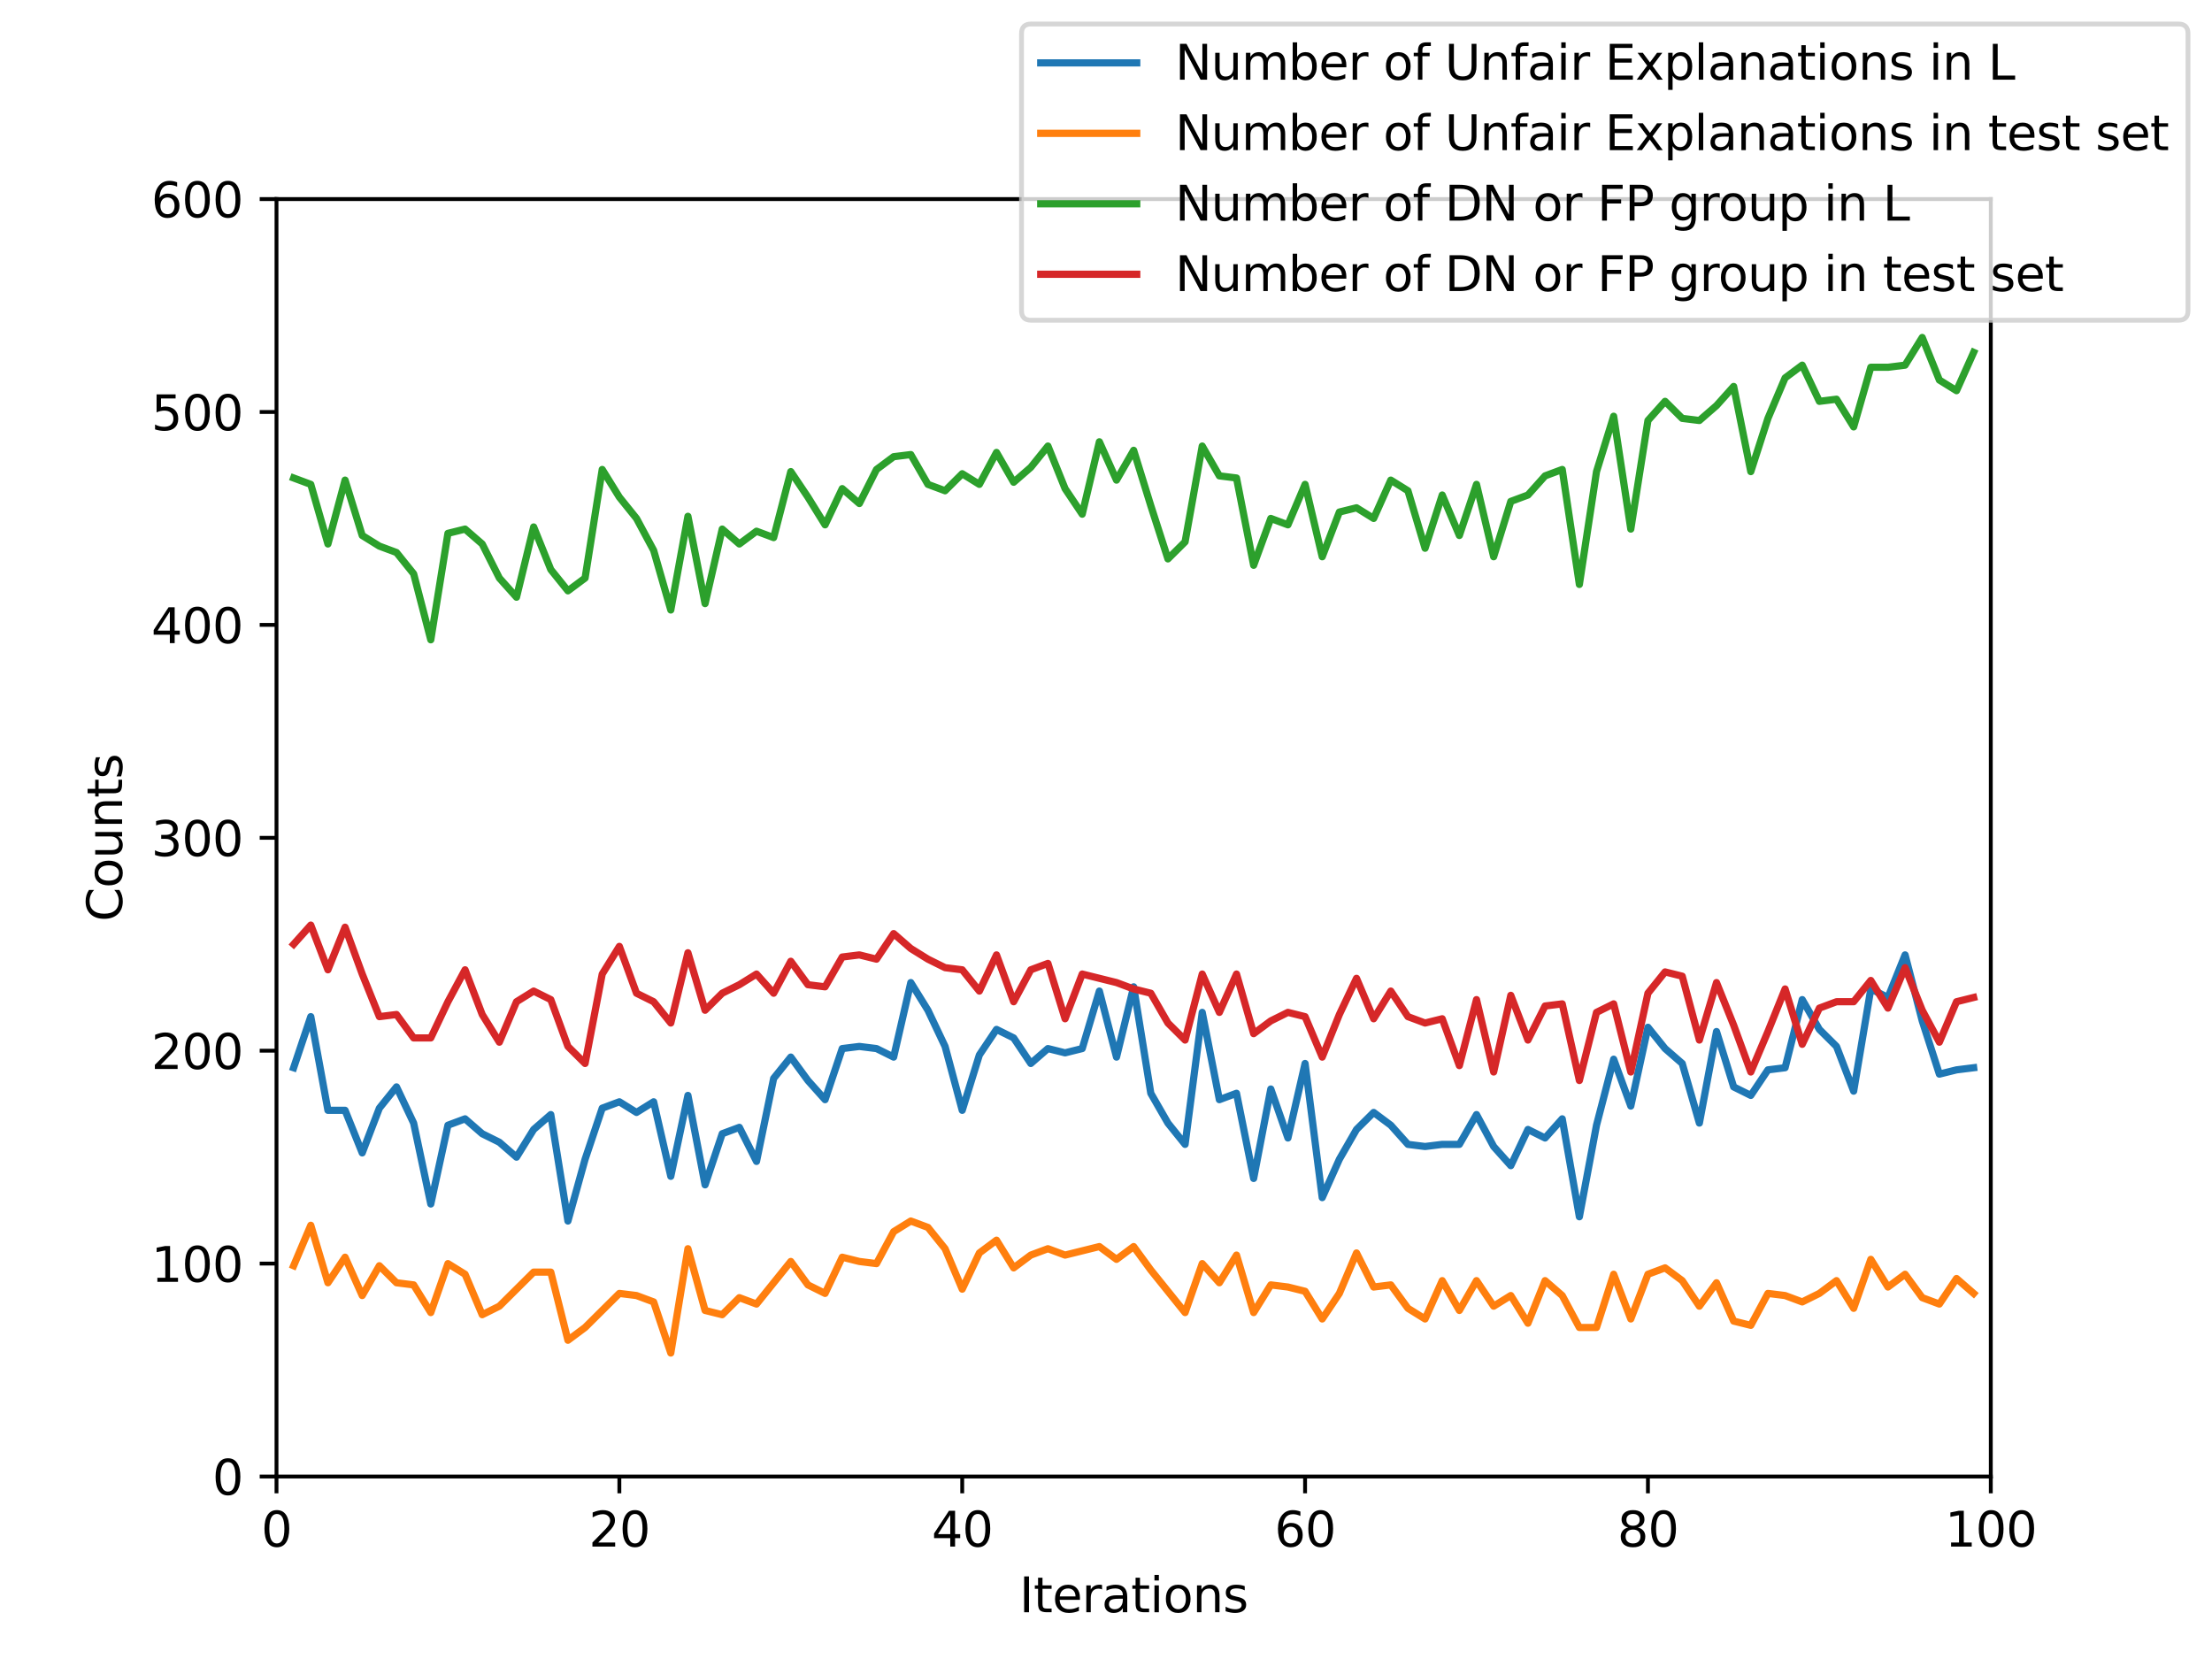 <?xml version="1.0" encoding="utf-8" standalone="no"?>
<!DOCTYPE svg PUBLIC "-//W3C//DTD SVG 1.1//EN"
  "http://www.w3.org/Graphics/SVG/1.1/DTD/svg11.dtd">
<svg xmlns:xlink="http://www.w3.org/1999/xlink" width="460.8pt" height="345.6pt" viewBox="0 0 460.8 345.6" xmlns="http://www.w3.org/2000/svg" version="1.1">
 <defs>
  <style type="text/css">*{stroke-linejoin: round; stroke-linecap: butt}</style>
 </defs>
 <g id="figure_1">
  <g id="patch_1">
   <path d="M 0 345.6 
L 460.8 345.6 
L 460.8 0 
L 0 0 
z
" style="fill: #ffffff"/>
  </g>
  <g id="axes_1">
   <g id="patch_2">
    <path d="M 57.6 307.584 
L 414.72 307.584 
L 414.72 41.472 
L 57.6 41.472 
z
" style="fill: #ffffff"/>
   </g>
   <g id="matplotlib.axis_1">
    <g id="xtick_1">
     <g id="line2d_1">
      <defs>
       <path id="m9f7f4ec073" d="M 0 0 
L 0 3.5 
" style="stroke: #000000; stroke-width: 0.8"/>
      </defs>
      <g>
       <use xlink:href="#m9f7f4ec073" x="57.6" y="307.584" style="stroke: #000000; stroke-width: 0.8"/>
      </g>
     </g>
     <g id="text_1">
      <!-- 0 -->
      <g transform="translate(54.419 322.182) scale(0.1 -0.1)">
       <defs>
        <path id="DejaVuSans-30" d="M 2034 4250 
Q 1547 4250 1301 3770 
Q 1056 3291 1056 2328 
Q 1056 1369 1301 889 
Q 1547 409 2034 409 
Q 2525 409 2770 889 
Q 3016 1369 3016 2328 
Q 3016 3291 2770 3770 
Q 2525 4250 2034 4250 
z
M 2034 4750 
Q 2819 4750 3233 4129 
Q 3647 3509 3647 2328 
Q 3647 1150 3233 529 
Q 2819 -91 2034 -91 
Q 1250 -91 836 529 
Q 422 1150 422 2328 
Q 422 3509 836 4129 
Q 1250 4750 2034 4750 
z
" transform="scale(0.016)"/>
       </defs>
       <use xlink:href="#DejaVuSans-30"/>
      </g>
     </g>
    </g>
    <g id="xtick_2">
     <g id="line2d_2">
      <g>
       <use xlink:href="#m9f7f4ec073" x="129.024" y="307.584" style="stroke: #000000; stroke-width: 0.8"/>
      </g>
     </g>
     <g id="text_2">
      <!-- 20 -->
      <g transform="translate(122.662 322.182) scale(0.1 -0.1)">
       <defs>
        <path id="DejaVuSans-32" d="M 1228 531 
L 3431 531 
L 3431 0 
L 469 0 
L 469 531 
Q 828 903 1448 1529 
Q 2069 2156 2228 2338 
Q 2531 2678 2651 2914 
Q 2772 3150 2772 3378 
Q 2772 3750 2511 3984 
Q 2250 4219 1831 4219 
Q 1534 4219 1204 4116 
Q 875 4013 500 3803 
L 500 4441 
Q 881 4594 1212 4672 
Q 1544 4750 1819 4750 
Q 2544 4750 2975 4387 
Q 3406 4025 3406 3419 
Q 3406 3131 3298 2873 
Q 3191 2616 2906 2266 
Q 2828 2175 2409 1742 
Q 1991 1309 1228 531 
z
" transform="scale(0.016)"/>
       </defs>
       <use xlink:href="#DejaVuSans-32"/>
       <use xlink:href="#DejaVuSans-30" x="63.623"/>
      </g>
     </g>
    </g>
    <g id="xtick_3">
     <g id="line2d_3">
      <g>
       <use xlink:href="#m9f7f4ec073" x="200.448" y="307.584" style="stroke: #000000; stroke-width: 0.8"/>
      </g>
     </g>
     <g id="text_3">
      <!-- 40 -->
      <g transform="translate(194.085 322.182) scale(0.1 -0.1)">
       <defs>
        <path id="DejaVuSans-34" d="M 2419 4116 
L 825 1625 
L 2419 1625 
L 2419 4116 
z
M 2253 4666 
L 3047 4666 
L 3047 1625 
L 3713 1625 
L 3713 1100 
L 3047 1100 
L 3047 0 
L 2419 0 
L 2419 1100 
L 313 1100 
L 313 1709 
L 2253 4666 
z
" transform="scale(0.016)"/>
       </defs>
       <use xlink:href="#DejaVuSans-34"/>
       <use xlink:href="#DejaVuSans-30" x="63.623"/>
      </g>
     </g>
    </g>
    <g id="xtick_4">
     <g id="line2d_4">
      <g>
       <use xlink:href="#m9f7f4ec073" x="271.872" y="307.584" style="stroke: #000000; stroke-width: 0.8"/>
      </g>
     </g>
     <g id="text_4">
      <!-- 60 -->
      <g transform="translate(265.51 322.182) scale(0.1 -0.1)">
       <defs>
        <path id="DejaVuSans-36" d="M 2113 2584 
Q 1688 2584 1439 2293 
Q 1191 2003 1191 1497 
Q 1191 994 1439 701 
Q 1688 409 2113 409 
Q 2538 409 2786 701 
Q 3034 994 3034 1497 
Q 3034 2003 2786 2293 
Q 2538 2584 2113 2584 
z
M 3366 4563 
L 3366 3988 
Q 3128 4100 2886 4159 
Q 2644 4219 2406 4219 
Q 1781 4219 1451 3797 
Q 1122 3375 1075 2522 
Q 1259 2794 1537 2939 
Q 1816 3084 2150 3084 
Q 2853 3084 3261 2657 
Q 3669 2231 3669 1497 
Q 3669 778 3244 343 
Q 2819 -91 2113 -91 
Q 1303 -91 875 529 
Q 447 1150 447 2328 
Q 447 3434 972 4092 
Q 1497 4750 2381 4750 
Q 2619 4750 2861 4703 
Q 3103 4656 3366 4563 
z
" transform="scale(0.016)"/>
       </defs>
       <use xlink:href="#DejaVuSans-36"/>
       <use xlink:href="#DejaVuSans-30" x="63.623"/>
      </g>
     </g>
    </g>
    <g id="xtick_5">
     <g id="line2d_5">
      <g>
       <use xlink:href="#m9f7f4ec073" x="343.296" y="307.584" style="stroke: #000000; stroke-width: 0.8"/>
      </g>
     </g>
     <g id="text_5">
      <!-- 80 -->
      <g transform="translate(336.933 322.182) scale(0.1 -0.1)">
       <defs>
        <path id="DejaVuSans-38" d="M 2034 2216 
Q 1584 2216 1326 1975 
Q 1069 1734 1069 1313 
Q 1069 891 1326 650 
Q 1584 409 2034 409 
Q 2484 409 2743 651 
Q 3003 894 3003 1313 
Q 3003 1734 2745 1975 
Q 2488 2216 2034 2216 
z
M 1403 2484 
Q 997 2584 770 2862 
Q 544 3141 544 3541 
Q 544 4100 942 4425 
Q 1341 4750 2034 4750 
Q 2731 4750 3128 4425 
Q 3525 4100 3525 3541 
Q 3525 3141 3298 2862 
Q 3072 2584 2669 2484 
Q 3125 2378 3379 2068 
Q 3634 1759 3634 1313 
Q 3634 634 3220 271 
Q 2806 -91 2034 -91 
Q 1263 -91 848 271 
Q 434 634 434 1313 
Q 434 1759 690 2068 
Q 947 2378 1403 2484 
z
M 1172 3481 
Q 1172 3119 1398 2916 
Q 1625 2713 2034 2713 
Q 2441 2713 2670 2916 
Q 2900 3119 2900 3481 
Q 2900 3844 2670 4047 
Q 2441 4250 2034 4250 
Q 1625 4250 1398 4047 
Q 1172 3844 1172 3481 
z
" transform="scale(0.016)"/>
       </defs>
       <use xlink:href="#DejaVuSans-38"/>
       <use xlink:href="#DejaVuSans-30" x="63.623"/>
      </g>
     </g>
    </g>
    <g id="xtick_6">
     <g id="line2d_6">
      <g>
       <use xlink:href="#m9f7f4ec073" x="414.72" y="307.584" style="stroke: #000000; stroke-width: 0.8"/>
      </g>
     </g>
     <g id="text_6">
      <!-- 100 -->
      <g transform="translate(405.176 322.182) scale(0.1 -0.1)">
       <defs>
        <path id="DejaVuSans-31" d="M 794 531 
L 1825 531 
L 1825 4091 
L 703 3866 
L 703 4441 
L 1819 4666 
L 2450 4666 
L 2450 531 
L 3481 531 
L 3481 0 
L 794 0 
L 794 531 
z
" transform="scale(0.016)"/>
       </defs>
       <use xlink:href="#DejaVuSans-31"/>
       <use xlink:href="#DejaVuSans-30" x="63.623"/>
       <use xlink:href="#DejaVuSans-30" x="127.246"/>
      </g>
     </g>
    </g>
    <g id="text_7">
     <!-- Iterations -->
     <g transform="translate(212.347 335.861) scale(0.1 -0.1)">
      <defs>
       <path id="DejaVuSans-49" d="M 628 4666 
L 1259 4666 
L 1259 0 
L 628 0 
L 628 4666 
z
" transform="scale(0.016)"/>
       <path id="DejaVuSans-74" d="M 1172 4494 
L 1172 3500 
L 2356 3500 
L 2356 3053 
L 1172 3053 
L 1172 1153 
Q 1172 725 1289 603 
Q 1406 481 1766 481 
L 2356 481 
L 2356 0 
L 1766 0 
Q 1100 0 847 248 
Q 594 497 594 1153 
L 594 3053 
L 172 3053 
L 172 3500 
L 594 3500 
L 594 4494 
L 1172 4494 
z
" transform="scale(0.016)"/>
       <path id="DejaVuSans-65" d="M 3597 1894 
L 3597 1613 
L 953 1613 
Q 991 1019 1311 708 
Q 1631 397 2203 397 
Q 2534 397 2845 478 
Q 3156 559 3463 722 
L 3463 178 
Q 3153 47 2828 -22 
Q 2503 -91 2169 -91 
Q 1331 -91 842 396 
Q 353 884 353 1716 
Q 353 2575 817 3079 
Q 1281 3584 2069 3584 
Q 2775 3584 3186 3129 
Q 3597 2675 3597 1894 
z
M 3022 2063 
Q 3016 2534 2758 2815 
Q 2500 3097 2075 3097 
Q 1594 3097 1305 2825 
Q 1016 2553 972 2059 
L 3022 2063 
z
" transform="scale(0.016)"/>
       <path id="DejaVuSans-72" d="M 2631 2963 
Q 2534 3019 2420 3045 
Q 2306 3072 2169 3072 
Q 1681 3072 1420 2755 
Q 1159 2438 1159 1844 
L 1159 0 
L 581 0 
L 581 3500 
L 1159 3500 
L 1159 2956 
Q 1341 3275 1631 3429 
Q 1922 3584 2338 3584 
Q 2397 3584 2469 3576 
Q 2541 3569 2628 3553 
L 2631 2963 
z
" transform="scale(0.016)"/>
       <path id="DejaVuSans-61" d="M 2194 1759 
Q 1497 1759 1228 1600 
Q 959 1441 959 1056 
Q 959 750 1161 570 
Q 1363 391 1709 391 
Q 2188 391 2477 730 
Q 2766 1069 2766 1631 
L 2766 1759 
L 2194 1759 
z
M 3341 1997 
L 3341 0 
L 2766 0 
L 2766 531 
Q 2569 213 2275 61 
Q 1981 -91 1556 -91 
Q 1019 -91 701 211 
Q 384 513 384 1019 
Q 384 1609 779 1909 
Q 1175 2209 1959 2209 
L 2766 2209 
L 2766 2266 
Q 2766 2663 2505 2880 
Q 2244 3097 1772 3097 
Q 1472 3097 1187 3025 
Q 903 2953 641 2809 
L 641 3341 
Q 956 3463 1253 3523 
Q 1550 3584 1831 3584 
Q 2591 3584 2966 3190 
Q 3341 2797 3341 1997 
z
" transform="scale(0.016)"/>
       <path id="DejaVuSans-69" d="M 603 3500 
L 1178 3500 
L 1178 0 
L 603 0 
L 603 3500 
z
M 603 4863 
L 1178 4863 
L 1178 4134 
L 603 4134 
L 603 4863 
z
" transform="scale(0.016)"/>
       <path id="DejaVuSans-6f" d="M 1959 3097 
Q 1497 3097 1228 2736 
Q 959 2375 959 1747 
Q 959 1119 1226 758 
Q 1494 397 1959 397 
Q 2419 397 2687 759 
Q 2956 1122 2956 1747 
Q 2956 2369 2687 2733 
Q 2419 3097 1959 3097 
z
M 1959 3584 
Q 2709 3584 3137 3096 
Q 3566 2609 3566 1747 
Q 3566 888 3137 398 
Q 2709 -91 1959 -91 
Q 1206 -91 779 398 
Q 353 888 353 1747 
Q 353 2609 779 3096 
Q 1206 3584 1959 3584 
z
" transform="scale(0.016)"/>
       <path id="DejaVuSans-6e" d="M 3513 2113 
L 3513 0 
L 2938 0 
L 2938 2094 
Q 2938 2591 2744 2837 
Q 2550 3084 2163 3084 
Q 1697 3084 1428 2787 
Q 1159 2491 1159 1978 
L 1159 0 
L 581 0 
L 581 3500 
L 1159 3500 
L 1159 2956 
Q 1366 3272 1645 3428 
Q 1925 3584 2291 3584 
Q 2894 3584 3203 3211 
Q 3513 2838 3513 2113 
z
" transform="scale(0.016)"/>
       <path id="DejaVuSans-73" d="M 2834 3397 
L 2834 2853 
Q 2591 2978 2328 3040 
Q 2066 3103 1784 3103 
Q 1356 3103 1142 2972 
Q 928 2841 928 2578 
Q 928 2378 1081 2264 
Q 1234 2150 1697 2047 
L 1894 2003 
Q 2506 1872 2764 1633 
Q 3022 1394 3022 966 
Q 3022 478 2636 193 
Q 2250 -91 1575 -91 
Q 1294 -91 989 -36 
Q 684 19 347 128 
L 347 722 
Q 666 556 975 473 
Q 1284 391 1588 391 
Q 1994 391 2212 530 
Q 2431 669 2431 922 
Q 2431 1156 2273 1281 
Q 2116 1406 1581 1522 
L 1381 1569 
Q 847 1681 609 1914 
Q 372 2147 372 2553 
Q 372 3047 722 3315 
Q 1072 3584 1716 3584 
Q 2034 3584 2315 3537 
Q 2597 3491 2834 3397 
z
" transform="scale(0.016)"/>
      </defs>
      <use xlink:href="#DejaVuSans-49"/>
      <use xlink:href="#DejaVuSans-74" x="29.492"/>
      <use xlink:href="#DejaVuSans-65" x="68.701"/>
      <use xlink:href="#DejaVuSans-72" x="130.225"/>
      <use xlink:href="#DejaVuSans-61" x="171.338"/>
      <use xlink:href="#DejaVuSans-74" x="232.617"/>
      <use xlink:href="#DejaVuSans-69" x="271.826"/>
      <use xlink:href="#DejaVuSans-6f" x="299.609"/>
      <use xlink:href="#DejaVuSans-6e" x="360.791"/>
      <use xlink:href="#DejaVuSans-73" x="424.17"/>
     </g>
    </g>
   </g>
   <g id="matplotlib.axis_2">
    <g id="ytick_1">
     <g id="line2d_7">
      <defs>
       <path id="mc3156933cd" d="M 0 0 
L -3.5 0 
" style="stroke: #000000; stroke-width: 0.8"/>
      </defs>
      <g>
       <use xlink:href="#mc3156933cd" x="57.6" y="307.584" style="stroke: #000000; stroke-width: 0.8"/>
      </g>
     </g>
     <g id="text_8">
      <!-- 0 -->
      <g transform="translate(44.237 311.383) scale(0.1 -0.1)">
       <use xlink:href="#DejaVuSans-30"/>
      </g>
     </g>
    </g>
    <g id="ytick_2">
     <g id="line2d_8">
      <g>
       <use xlink:href="#mc3156933cd" x="57.6" y="263.232" style="stroke: #000000; stroke-width: 0.8"/>
      </g>
     </g>
     <g id="text_9">
      <!-- 100 -->
      <g transform="translate(31.512 267.031) scale(0.1 -0.1)">
       <use xlink:href="#DejaVuSans-31"/>
       <use xlink:href="#DejaVuSans-30" x="63.623"/>
       <use xlink:href="#DejaVuSans-30" x="127.246"/>
      </g>
     </g>
    </g>
    <g id="ytick_3">
     <g id="line2d_9">
      <g>
       <use xlink:href="#mc3156933cd" x="57.6" y="218.88" style="stroke: #000000; stroke-width: 0.8"/>
      </g>
     </g>
     <g id="text_10">
      <!-- 200 -->
      <g transform="translate(31.512 222.679) scale(0.1 -0.1)">
       <use xlink:href="#DejaVuSans-32"/>
       <use xlink:href="#DejaVuSans-30" x="63.623"/>
       <use xlink:href="#DejaVuSans-30" x="127.246"/>
      </g>
     </g>
    </g>
    <g id="ytick_4">
     <g id="line2d_10">
      <g>
       <use xlink:href="#mc3156933cd" x="57.6" y="174.528" style="stroke: #000000; stroke-width: 0.8"/>
      </g>
     </g>
     <g id="text_11">
      <!-- 300 -->
      <g transform="translate(31.512 178.327) scale(0.1 -0.1)">
       <defs>
        <path id="DejaVuSans-33" d="M 2597 2516 
Q 3050 2419 3304 2112 
Q 3559 1806 3559 1356 
Q 3559 666 3084 287 
Q 2609 -91 1734 -91 
Q 1441 -91 1130 -33 
Q 819 25 488 141 
L 488 750 
Q 750 597 1062 519 
Q 1375 441 1716 441 
Q 2309 441 2620 675 
Q 2931 909 2931 1356 
Q 2931 1769 2642 2001 
Q 2353 2234 1838 2234 
L 1294 2234 
L 1294 2753 
L 1863 2753 
Q 2328 2753 2575 2939 
Q 2822 3125 2822 3475 
Q 2822 3834 2567 4026 
Q 2313 4219 1838 4219 
Q 1578 4219 1281 4162 
Q 984 4106 628 3988 
L 628 4550 
Q 988 4650 1302 4700 
Q 1616 4750 1894 4750 
Q 2613 4750 3031 4423 
Q 3450 4097 3450 3541 
Q 3450 3153 3228 2886 
Q 3006 2619 2597 2516 
z
" transform="scale(0.016)"/>
       </defs>
       <use xlink:href="#DejaVuSans-33"/>
       <use xlink:href="#DejaVuSans-30" x="63.623"/>
       <use xlink:href="#DejaVuSans-30" x="127.246"/>
      </g>
     </g>
    </g>
    <g id="ytick_5">
     <g id="line2d_11">
      <g>
       <use xlink:href="#mc3156933cd" x="57.6" y="130.176" style="stroke: #000000; stroke-width: 0.8"/>
      </g>
     </g>
     <g id="text_12">
      <!-- 400 -->
      <g transform="translate(31.512 133.975) scale(0.1 -0.1)">
       <use xlink:href="#DejaVuSans-34"/>
       <use xlink:href="#DejaVuSans-30" x="63.623"/>
       <use xlink:href="#DejaVuSans-30" x="127.246"/>
      </g>
     </g>
    </g>
    <g id="ytick_6">
     <g id="line2d_12">
      <g>
       <use xlink:href="#mc3156933cd" x="57.6" y="85.824" style="stroke: #000000; stroke-width: 0.8"/>
      </g>
     </g>
     <g id="text_13">
      <!-- 500 -->
      <g transform="translate(31.512 89.623) scale(0.1 -0.1)">
       <defs>
        <path id="DejaVuSans-35" d="M 691 4666 
L 3169 4666 
L 3169 4134 
L 1269 4134 
L 1269 2991 
Q 1406 3038 1543 3061 
Q 1681 3084 1819 3084 
Q 2600 3084 3056 2656 
Q 3513 2228 3513 1497 
Q 3513 744 3044 326 
Q 2575 -91 1722 -91 
Q 1428 -91 1123 -41 
Q 819 9 494 109 
L 494 744 
Q 775 591 1075 516 
Q 1375 441 1709 441 
Q 2250 441 2565 725 
Q 2881 1009 2881 1497 
Q 2881 1984 2565 2268 
Q 2250 2553 1709 2553 
Q 1456 2553 1204 2497 
Q 953 2441 691 2322 
L 691 4666 
z
" transform="scale(0.016)"/>
       </defs>
       <use xlink:href="#DejaVuSans-35"/>
       <use xlink:href="#DejaVuSans-30" x="63.623"/>
       <use xlink:href="#DejaVuSans-30" x="127.246"/>
      </g>
     </g>
    </g>
    <g id="ytick_7">
     <g id="line2d_13">
      <g>
       <use xlink:href="#mc3156933cd" x="57.6" y="41.472" style="stroke: #000000; stroke-width: 0.8"/>
      </g>
     </g>
     <g id="text_14">
      <!-- 600 -->
      <g transform="translate(31.512 45.271) scale(0.1 -0.1)">
       <use xlink:href="#DejaVuSans-36"/>
       <use xlink:href="#DejaVuSans-30" x="63.623"/>
       <use xlink:href="#DejaVuSans-30" x="127.246"/>
      </g>
     </g>
    </g>
    <g id="text_15">
     <!-- Counts -->
     <g transform="translate(25.433 191.981) rotate(-90) scale(0.1 -0.1)">
      <defs>
       <path id="DejaVuSans-43" d="M 4122 4306 
L 4122 3641 
Q 3803 3938 3442 4084 
Q 3081 4231 2675 4231 
Q 1875 4231 1450 3742 
Q 1025 3253 1025 2328 
Q 1025 1406 1450 917 
Q 1875 428 2675 428 
Q 3081 428 3442 575 
Q 3803 722 4122 1019 
L 4122 359 
Q 3791 134 3420 21 
Q 3050 -91 2638 -91 
Q 1578 -91 968 557 
Q 359 1206 359 2328 
Q 359 3453 968 4101 
Q 1578 4750 2638 4750 
Q 3056 4750 3426 4639 
Q 3797 4528 4122 4306 
z
" transform="scale(0.016)"/>
       <path id="DejaVuSans-75" d="M 544 1381 
L 544 3500 
L 1119 3500 
L 1119 1403 
Q 1119 906 1312 657 
Q 1506 409 1894 409 
Q 2359 409 2629 706 
Q 2900 1003 2900 1516 
L 2900 3500 
L 3475 3500 
L 3475 0 
L 2900 0 
L 2900 538 
Q 2691 219 2414 64 
Q 2138 -91 1772 -91 
Q 1169 -91 856 284 
Q 544 659 544 1381 
z
M 1991 3584 
L 1991 3584 
z
" transform="scale(0.016)"/>
      </defs>
      <use xlink:href="#DejaVuSans-43"/>
      <use xlink:href="#DejaVuSans-6f" x="69.824"/>
      <use xlink:href="#DejaVuSans-75" x="131.006"/>
      <use xlink:href="#DejaVuSans-6e" x="194.385"/>
      <use xlink:href="#DejaVuSans-74" x="257.764"/>
      <use xlink:href="#DejaVuSans-73" x="296.973"/>
     </g>
    </g>
   </g>
   <g id="line2d_14">
    <path d="M 61.171 222.428 
L 64.742 211.784 
L 68.314 231.299 
L 71.885 231.299 
L 75.456 240.169 
L 79.027 230.855 
L 82.598 226.42 
L 86.17 233.96 
L 89.741 250.813 
L 93.312 234.403 
L 96.883 233.073 
L 100.454 236.177 
L 104.026 237.951 
L 107.597 241.056 
L 111.168 235.29 
L 114.739 232.186 
L 118.31 254.362 
L 121.882 241.5 
L 125.453 230.855 
L 129.024 229.524 
L 132.595 231.742 
L 136.166 229.524 
L 139.738 245.048 
L 143.309 228.194 
L 146.88 246.822 
L 150.451 236.177 
L 154.022 234.847 
L 157.594 241.943 
L 161.165 224.646 
L 164.736 220.211 
L 168.307 225.089 
L 171.878 229.081 
L 175.45 218.436 
L 179.021 217.993 
L 182.592 218.436 
L 186.163 220.211 
L 189.734 204.687 
L 193.306 210.453 
L 196.877 217.993 
L 200.448 231.299 
L 204.019 219.767 
L 207.59 214.445 
L 211.162 216.219 
L 214.733 221.541 
L 218.304 218.436 
L 221.875 219.324 
L 225.446 218.436 
L 229.018 206.461 
L 232.589 220.211 
L 236.16 205.574 
L 239.731 227.75 
L 243.302 233.96 
L 246.874 238.395 
L 250.445 210.897 
L 254.016 229.081 
L 257.587 227.75 
L 261.158 245.491 
L 264.73 226.863 
L 268.301 237.064 
L 271.872 221.541 
L 275.443 249.483 
L 279.014 241.5 
L 282.586 235.29 
L 286.157 231.742 
L 289.728 234.403 
L 293.299 238.395 
L 296.87 238.838 
L 300.442 238.395 
L 304.013 238.395 
L 307.584 232.186 
L 311.155 238.838 
L 314.726 242.83 
L 318.298 235.29 
L 321.869 237.064 
L 325.44 233.073 
L 329.011 253.475 
L 332.582 234.403 
L 336.154 220.654 
L 339.725 230.412 
L 343.296 214.001 
L 346.867 218.436 
L 350.438 221.541 
L 354.01 233.96 
L 357.581 214.888 
L 361.152 226.42 
L 364.723 228.194 
L 368.294 222.872 
L 371.866 222.428 
L 375.437 208.236 
L 379.008 214.445 
L 382.579 217.993 
L 386.15 227.307 
L 389.722 206.018 
L 393.293 207.792 
L 396.864 198.922 
L 400.435 212.671 
L 404.006 223.759 
L 407.578 222.872 
L 411.149 222.428 
" clip-path="url(#p21cfbfde86)" style="fill: none; stroke: #1f77b4; stroke-width: 1.5; stroke-linecap: square"/>
   </g>
   <g id="line2d_15">
    <path d="M 61.171 263.676 
L 64.742 255.249 
L 68.314 267.224 
L 71.885 261.901 
L 75.456 269.885 
L 79.027 263.676 
L 82.598 267.224 
L 86.17 267.667 
L 89.741 273.433 
L 93.312 263.232 
L 96.883 265.45 
L 100.454 273.876 
L 104.026 272.102 
L 107.597 268.554 
L 111.168 265.006 
L 114.739 265.006 
L 118.31 279.199 
L 121.882 276.538 
L 125.453 272.989 
L 129.024 269.441 
L 132.595 269.885 
L 136.166 271.215 
L 139.738 281.86 
L 143.309 260.127 
L 146.88 272.989 
L 150.451 273.876 
L 154.022 270.328 
L 157.594 271.659 
L 161.165 267.224 
L 164.736 262.788 
L 168.307 267.667 
L 171.878 269.441 
L 175.45 261.901 
L 179.021 262.788 
L 182.592 263.232 
L 186.163 256.579 
L 189.734 254.362 
L 193.306 255.692 
L 196.877 260.127 
L 200.448 268.554 
L 204.019 261.014 
L 207.59 258.353 
L 211.162 264.119 
L 214.733 261.458 
L 218.304 260.127 
L 221.875 261.458 
L 225.446 260.571 
L 229.018 259.684 
L 232.589 262.345 
L 236.16 259.684 
L 239.731 264.563 
L 243.302 268.998 
L 246.874 273.433 
L 250.445 263.232 
L 254.016 267.224 
L 257.587 261.458 
L 261.158 273.433 
L 264.73 267.667 
L 268.301 268.111 
L 271.872 268.998 
L 275.443 274.764 
L 279.014 269.441 
L 282.586 261.014 
L 286.157 268.111 
L 289.728 267.667 
L 293.299 272.546 
L 296.87 274.764 
L 300.442 266.78 
L 304.013 272.989 
L 307.584 266.78 
L 311.155 272.102 
L 314.726 269.885 
L 318.298 275.651 
L 321.869 266.78 
L 325.44 269.885 
L 329.011 276.538 
L 332.582 276.538 
L 336.154 265.45 
L 339.725 274.764 
L 343.296 265.45 
L 346.867 264.119 
L 350.438 266.78 
L 354.01 272.102 
L 357.581 267.224 
L 361.152 275.207 
L 364.723 276.094 
L 368.294 269.441 
L 371.866 269.885 
L 375.437 271.215 
L 379.008 269.441 
L 382.579 266.78 
L 386.15 272.546 
L 389.722 262.345 
L 393.293 268.111 
L 396.864 265.45 
L 400.435 270.328 
L 404.006 271.659 
L 407.578 266.337 
L 411.149 269.441 
" clip-path="url(#p21cfbfde86)" style="fill: none; stroke: #ff7f0e; stroke-width: 1.5; stroke-linecap: square"/>
   </g>
   <g id="line2d_16">
    <path d="M 61.171 99.573 
L 64.742 100.904 
L 68.314 113.322 
L 71.885 100.017 
L 75.456 111.548 
L 79.027 113.766 
L 82.598 115.096 
L 86.17 119.532 
L 89.741 133.281 
L 93.312 111.105 
L 96.883 110.218 
L 100.454 113.322 
L 104.026 120.419 
L 107.597 124.41 
L 111.168 109.774 
L 114.739 118.644 
L 118.31 123.08 
L 121.882 120.419 
L 125.453 97.799 
L 129.024 103.565 
L 132.595 108 
L 136.166 114.653 
L 139.738 127.071 
L 143.309 107.556 
L 146.88 125.741 
L 150.451 110.218 
L 154.022 113.322 
L 157.594 110.661 
L 161.165 111.992 
L 164.736 98.243 
L 168.307 103.565 
L 171.878 109.331 
L 175.45 101.791 
L 179.021 104.895 
L 182.592 97.799 
L 186.163 95.138 
L 189.734 94.694 
L 193.306 100.904 
L 196.877 102.234 
L 200.448 98.686 
L 204.019 100.904 
L 207.59 94.251 
L 211.162 100.46 
L 214.733 97.356 
L 218.304 92.92 
L 221.875 101.791 
L 225.446 107.113 
L 229.018 92.033 
L 232.589 100.017 
L 236.16 93.807 
L 239.731 105.339 
L 243.302 116.427 
L 246.874 112.879 
L 250.445 92.92 
L 254.016 99.13 
L 257.587 99.573 
L 261.158 117.757 
L 264.73 108 
L 268.301 109.331 
L 271.872 100.904 
L 275.443 115.983 
L 279.014 106.669 
L 282.586 105.782 
L 286.157 108 
L 289.728 100.017 
L 293.299 102.234 
L 296.87 114.209 
L 300.442 103.121 
L 304.013 111.548 
L 307.584 100.904 
L 311.155 115.983 
L 314.726 104.452 
L 318.298 103.121 
L 321.869 99.13 
L 325.44 97.799 
L 329.011 121.749 
L 332.582 98.243 
L 336.154 86.711 
L 339.725 110.218 
L 343.296 87.598 
L 346.867 83.606 
L 350.438 87.155 
L 354.01 87.598 
L 357.581 84.493 
L 361.152 80.502 
L 364.723 98.243 
L 368.294 87.155 
L 371.866 78.728 
L 375.437 76.067 
L 379.008 83.606 
L 382.579 83.163 
L 386.15 88.929 
L 389.722 76.51 
L 393.293 76.51 
L 396.864 76.067 
L 400.435 70.301 
L 404.006 79.171 
L 407.578 81.389 
L 411.149 73.405 
" clip-path="url(#p21cfbfde86)" style="fill: none; stroke: #2ca02c; stroke-width: 1.5; stroke-linecap: square"/>
   </g>
   <g id="line2d_17">
    <path d="M 61.171 196.704 
L 64.742 192.712 
L 68.314 202.026 
L 71.885 193.156 
L 75.456 202.913 
L 79.027 211.784 
L 82.598 211.34 
L 86.17 216.219 
L 89.741 216.219 
L 93.312 208.679 
L 96.883 202.026 
L 100.454 211.34 
L 104.026 217.106 
L 107.597 208.679 
L 111.168 206.461 
L 114.739 208.236 
L 118.31 217.993 
L 121.882 221.541 
L 125.453 202.913 
L 129.024 197.148 
L 132.595 206.905 
L 136.166 208.679 
L 139.738 213.114 
L 143.309 198.478 
L 146.88 210.453 
L 150.451 206.905 
L 154.022 205.131 
L 157.594 202.913 
L 161.165 206.905 
L 164.736 200.252 
L 168.307 205.131 
L 171.878 205.574 
L 175.45 199.365 
L 179.021 198.922 
L 182.592 199.809 
L 186.163 194.486 
L 189.734 197.591 
L 193.306 199.809 
L 196.877 201.583 
L 200.448 202.026 
L 204.019 206.461 
L 207.59 198.922 
L 211.162 208.679 
L 214.733 202.026 
L 218.304 200.696 
L 221.875 212.227 
L 225.446 202.913 
L 229.018 203.8 
L 232.589 204.687 
L 236.16 206.018 
L 239.731 206.905 
L 243.302 213.114 
L 246.874 216.662 
L 250.445 202.913 
L 254.016 210.897 
L 257.587 202.913 
L 261.158 215.332 
L 264.73 212.671 
L 268.301 210.897 
L 271.872 211.784 
L 275.443 220.211 
L 279.014 211.34 
L 282.586 203.8 
L 286.157 212.227 
L 289.728 206.461 
L 293.299 211.784 
L 296.87 213.114 
L 300.442 212.227 
L 304.013 221.985 
L 307.584 208.236 
L 311.155 223.315 
L 314.726 207.348 
L 318.298 216.662 
L 321.869 209.566 
L 325.44 209.123 
L 329.011 225.089 
L 332.582 210.897 
L 336.154 209.123 
L 339.725 223.315 
L 343.296 206.905 
L 346.867 202.47 
L 350.438 203.357 
L 354.01 216.662 
L 357.581 204.687 
L 361.152 213.558 
L 364.723 223.315 
L 368.294 214.888 
L 371.866 206.018 
L 375.437 217.549 
L 379.008 210.01 
L 382.579 208.679 
L 386.15 208.679 
L 389.722 204.244 
L 393.293 210.01 
L 396.864 201.583 
L 400.435 210.453 
L 404.006 217.106 
L 407.578 208.679 
L 411.149 207.792 
" clip-path="url(#p21cfbfde86)" style="fill: none; stroke: #d62728; stroke-width: 1.5; stroke-linecap: square"/>
   </g>
   <g id="patch_3">
    <path d="M 57.6 307.584 
L 57.6 41.472 
" style="fill: none; stroke: #000000; stroke-width: 0.8; stroke-linejoin: miter; stroke-linecap: square"/>
   </g>
   <g id="patch_4">
    <path d="M 414.72 307.584 
L 414.72 41.472 
" style="fill: none; stroke: #000000; stroke-width: 0.8; stroke-linejoin: miter; stroke-linecap: square"/>
   </g>
   <g id="patch_5">
    <path d="M 57.6 307.584 
L 414.72 307.584 
" style="fill: none; stroke: #000000; stroke-width: 0.8; stroke-linejoin: miter; stroke-linecap: square"/>
   </g>
   <g id="patch_6">
    <path d="M 57.6 41.472 
L 414.72 41.472 
" style="fill: none; stroke: #000000; stroke-width: 0.8; stroke-linejoin: miter; stroke-linecap: square"/>
   </g>
  </g>
  <g id="legend_1">
   <g id="patch_7">
    <path d="M 214.803 66.713 
L 453.8 66.713 
Q 455.8 66.713 455.8 64.713 
L 455.8 7 
Q 455.8 5 453.8 5 
L 214.803 5 
Q 212.803 5 212.803 7 
L 212.803 64.713 
Q 212.803 66.713 214.803 66.713 
z
" style="fill: #ffffff; opacity: 0.8; stroke: #cccccc; stroke-linejoin: miter"/>
   </g>
   <g id="line2d_18">
    <path d="M 216.803 13.098 
L 226.803 13.098 
L 236.803 13.098 
" style="fill: none; stroke: #1f77b4; stroke-width: 1.5; stroke-linecap: square"/>
   </g>
   <g id="text_16">
    <!-- Number of Unfair Explanations in L -->
    <g transform="translate(244.803 16.598) scale(0.1 -0.1)">
     <defs>
      <path id="DejaVuSans-4e" d="M 628 4666 
L 1478 4666 
L 3547 763 
L 3547 4666 
L 4159 4666 
L 4159 0 
L 3309 0 
L 1241 3903 
L 1241 0 
L 628 0 
L 628 4666 
z
" transform="scale(0.016)"/>
      <path id="DejaVuSans-6d" d="M 3328 2828 
Q 3544 3216 3844 3400 
Q 4144 3584 4550 3584 
Q 5097 3584 5394 3201 
Q 5691 2819 5691 2113 
L 5691 0 
L 5113 0 
L 5113 2094 
Q 5113 2597 4934 2840 
Q 4756 3084 4391 3084 
Q 3944 3084 3684 2787 
Q 3425 2491 3425 1978 
L 3425 0 
L 2847 0 
L 2847 2094 
Q 2847 2600 2669 2842 
Q 2491 3084 2119 3084 
Q 1678 3084 1418 2786 
Q 1159 2488 1159 1978 
L 1159 0 
L 581 0 
L 581 3500 
L 1159 3500 
L 1159 2956 
Q 1356 3278 1631 3431 
Q 1906 3584 2284 3584 
Q 2666 3584 2933 3390 
Q 3200 3197 3328 2828 
z
" transform="scale(0.016)"/>
      <path id="DejaVuSans-62" d="M 3116 1747 
Q 3116 2381 2855 2742 
Q 2594 3103 2138 3103 
Q 1681 3103 1420 2742 
Q 1159 2381 1159 1747 
Q 1159 1113 1420 752 
Q 1681 391 2138 391 
Q 2594 391 2855 752 
Q 3116 1113 3116 1747 
z
M 1159 2969 
Q 1341 3281 1617 3432 
Q 1894 3584 2278 3584 
Q 2916 3584 3314 3078 
Q 3713 2572 3713 1747 
Q 3713 922 3314 415 
Q 2916 -91 2278 -91 
Q 1894 -91 1617 61 
Q 1341 213 1159 525 
L 1159 0 
L 581 0 
L 581 4863 
L 1159 4863 
L 1159 2969 
z
" transform="scale(0.016)"/>
      <path id="DejaVuSans-20" transform="scale(0.016)"/>
      <path id="DejaVuSans-66" d="M 2375 4863 
L 2375 4384 
L 1825 4384 
Q 1516 4384 1395 4259 
Q 1275 4134 1275 3809 
L 1275 3500 
L 2222 3500 
L 2222 3053 
L 1275 3053 
L 1275 0 
L 697 0 
L 697 3053 
L 147 3053 
L 147 3500 
L 697 3500 
L 697 3744 
Q 697 4328 969 4595 
Q 1241 4863 1831 4863 
L 2375 4863 
z
" transform="scale(0.016)"/>
      <path id="DejaVuSans-55" d="M 556 4666 
L 1191 4666 
L 1191 1831 
Q 1191 1081 1462 751 
Q 1734 422 2344 422 
Q 2950 422 3222 751 
Q 3494 1081 3494 1831 
L 3494 4666 
L 4128 4666 
L 4128 1753 
Q 4128 841 3676 375 
Q 3225 -91 2344 -91 
Q 1459 -91 1007 375 
Q 556 841 556 1753 
L 556 4666 
z
" transform="scale(0.016)"/>
      <path id="DejaVuSans-45" d="M 628 4666 
L 3578 4666 
L 3578 4134 
L 1259 4134 
L 1259 2753 
L 3481 2753 
L 3481 2222 
L 1259 2222 
L 1259 531 
L 3634 531 
L 3634 0 
L 628 0 
L 628 4666 
z
" transform="scale(0.016)"/>
      <path id="DejaVuSans-78" d="M 3513 3500 
L 2247 1797 
L 3578 0 
L 2900 0 
L 1881 1375 
L 863 0 
L 184 0 
L 1544 1831 
L 300 3500 
L 978 3500 
L 1906 2253 
L 2834 3500 
L 3513 3500 
z
" transform="scale(0.016)"/>
      <path id="DejaVuSans-70" d="M 1159 525 
L 1159 -1331 
L 581 -1331 
L 581 3500 
L 1159 3500 
L 1159 2969 
Q 1341 3281 1617 3432 
Q 1894 3584 2278 3584 
Q 2916 3584 3314 3078 
Q 3713 2572 3713 1747 
Q 3713 922 3314 415 
Q 2916 -91 2278 -91 
Q 1894 -91 1617 61 
Q 1341 213 1159 525 
z
M 3116 1747 
Q 3116 2381 2855 2742 
Q 2594 3103 2138 3103 
Q 1681 3103 1420 2742 
Q 1159 2381 1159 1747 
Q 1159 1113 1420 752 
Q 1681 391 2138 391 
Q 2594 391 2855 752 
Q 3116 1113 3116 1747 
z
" transform="scale(0.016)"/>
      <path id="DejaVuSans-6c" d="M 603 4863 
L 1178 4863 
L 1178 0 
L 603 0 
L 603 4863 
z
" transform="scale(0.016)"/>
      <path id="DejaVuSans-4c" d="M 628 4666 
L 1259 4666 
L 1259 531 
L 3531 531 
L 3531 0 
L 628 0 
L 628 4666 
z
" transform="scale(0.016)"/>
     </defs>
     <use xlink:href="#DejaVuSans-4e"/>
     <use xlink:href="#DejaVuSans-75" x="74.805"/>
     <use xlink:href="#DejaVuSans-6d" x="138.184"/>
     <use xlink:href="#DejaVuSans-62" x="235.596"/>
     <use xlink:href="#DejaVuSans-65" x="299.072"/>
     <use xlink:href="#DejaVuSans-72" x="360.596"/>
     <use xlink:href="#DejaVuSans-20" x="401.709"/>
     <use xlink:href="#DejaVuSans-6f" x="433.496"/>
     <use xlink:href="#DejaVuSans-66" x="494.678"/>
     <use xlink:href="#DejaVuSans-20" x="529.883"/>
     <use xlink:href="#DejaVuSans-55" x="561.67"/>
     <use xlink:href="#DejaVuSans-6e" x="634.863"/>
     <use xlink:href="#DejaVuSans-66" x="698.242"/>
     <use xlink:href="#DejaVuSans-61" x="733.447"/>
     <use xlink:href="#DejaVuSans-69" x="794.727"/>
     <use xlink:href="#DejaVuSans-72" x="822.51"/>
     <use xlink:href="#DejaVuSans-20" x="863.623"/>
     <use xlink:href="#DejaVuSans-45" x="895.41"/>
     <use xlink:href="#DejaVuSans-78" x="958.594"/>
     <use xlink:href="#DejaVuSans-70" x="1017.773"/>
     <use xlink:href="#DejaVuSans-6c" x="1081.25"/>
     <use xlink:href="#DejaVuSans-61" x="1109.033"/>
     <use xlink:href="#DejaVuSans-6e" x="1170.312"/>
     <use xlink:href="#DejaVuSans-61" x="1233.691"/>
     <use xlink:href="#DejaVuSans-74" x="1294.971"/>
     <use xlink:href="#DejaVuSans-69" x="1334.18"/>
     <use xlink:href="#DejaVuSans-6f" x="1361.963"/>
     <use xlink:href="#DejaVuSans-6e" x="1423.145"/>
     <use xlink:href="#DejaVuSans-73" x="1486.523"/>
     <use xlink:href="#DejaVuSans-20" x="1538.623"/>
     <use xlink:href="#DejaVuSans-69" x="1570.41"/>
     <use xlink:href="#DejaVuSans-6e" x="1598.193"/>
     <use xlink:href="#DejaVuSans-20" x="1661.572"/>
     <use xlink:href="#DejaVuSans-4c" x="1693.359"/>
    </g>
   </g>
   <g id="line2d_19">
    <path d="M 216.803 27.777 
L 226.803 27.777 
L 236.803 27.777 
" style="fill: none; stroke: #ff7f0e; stroke-width: 1.5; stroke-linecap: square"/>
   </g>
   <g id="text_17">
    <!-- Number of Unfair Explanations in test set -->
    <g transform="translate(244.803 31.277) scale(0.1 -0.1)">
     <use xlink:href="#DejaVuSans-4e"/>
     <use xlink:href="#DejaVuSans-75" x="74.805"/>
     <use xlink:href="#DejaVuSans-6d" x="138.184"/>
     <use xlink:href="#DejaVuSans-62" x="235.596"/>
     <use xlink:href="#DejaVuSans-65" x="299.072"/>
     <use xlink:href="#DejaVuSans-72" x="360.596"/>
     <use xlink:href="#DejaVuSans-20" x="401.709"/>
     <use xlink:href="#DejaVuSans-6f" x="433.496"/>
     <use xlink:href="#DejaVuSans-66" x="494.678"/>
     <use xlink:href="#DejaVuSans-20" x="529.883"/>
     <use xlink:href="#DejaVuSans-55" x="561.67"/>
     <use xlink:href="#DejaVuSans-6e" x="634.863"/>
     <use xlink:href="#DejaVuSans-66" x="698.242"/>
     <use xlink:href="#DejaVuSans-61" x="733.447"/>
     <use xlink:href="#DejaVuSans-69" x="794.727"/>
     <use xlink:href="#DejaVuSans-72" x="822.51"/>
     <use xlink:href="#DejaVuSans-20" x="863.623"/>
     <use xlink:href="#DejaVuSans-45" x="895.41"/>
     <use xlink:href="#DejaVuSans-78" x="958.594"/>
     <use xlink:href="#DejaVuSans-70" x="1017.773"/>
     <use xlink:href="#DejaVuSans-6c" x="1081.25"/>
     <use xlink:href="#DejaVuSans-61" x="1109.033"/>
     <use xlink:href="#DejaVuSans-6e" x="1170.312"/>
     <use xlink:href="#DejaVuSans-61" x="1233.691"/>
     <use xlink:href="#DejaVuSans-74" x="1294.971"/>
     <use xlink:href="#DejaVuSans-69" x="1334.18"/>
     <use xlink:href="#DejaVuSans-6f" x="1361.963"/>
     <use xlink:href="#DejaVuSans-6e" x="1423.145"/>
     <use xlink:href="#DejaVuSans-73" x="1486.523"/>
     <use xlink:href="#DejaVuSans-20" x="1538.623"/>
     <use xlink:href="#DejaVuSans-69" x="1570.41"/>
     <use xlink:href="#DejaVuSans-6e" x="1598.193"/>
     <use xlink:href="#DejaVuSans-20" x="1661.572"/>
     <use xlink:href="#DejaVuSans-74" x="1693.359"/>
     <use xlink:href="#DejaVuSans-65" x="1732.568"/>
     <use xlink:href="#DejaVuSans-73" x="1794.092"/>
     <use xlink:href="#DejaVuSans-74" x="1846.191"/>
     <use xlink:href="#DejaVuSans-20" x="1885.4"/>
     <use xlink:href="#DejaVuSans-73" x="1917.188"/>
     <use xlink:href="#DejaVuSans-65" x="1969.287"/>
     <use xlink:href="#DejaVuSans-74" x="2030.811"/>
    </g>
   </g>
   <g id="line2d_20">
    <path d="M 216.803 42.455 
L 226.803 42.455 
L 236.803 42.455 
" style="fill: none; stroke: #2ca02c; stroke-width: 1.5; stroke-linecap: square"/>
   </g>
   <g id="text_18">
    <!-- Number of DN or FP group in L -->
    <g transform="translate(244.803 45.955) scale(0.1 -0.1)">
     <defs>
      <path id="DejaVuSans-44" d="M 1259 4147 
L 1259 519 
L 2022 519 
Q 2988 519 3436 956 
Q 3884 1394 3884 2338 
Q 3884 3275 3436 3711 
Q 2988 4147 2022 4147 
L 1259 4147 
z
M 628 4666 
L 1925 4666 
Q 3281 4666 3915 4102 
Q 4550 3538 4550 2338 
Q 4550 1131 3912 565 
Q 3275 0 1925 0 
L 628 0 
L 628 4666 
z
" transform="scale(0.016)"/>
      <path id="DejaVuSans-46" d="M 628 4666 
L 3309 4666 
L 3309 4134 
L 1259 4134 
L 1259 2759 
L 3109 2759 
L 3109 2228 
L 1259 2228 
L 1259 0 
L 628 0 
L 628 4666 
z
" transform="scale(0.016)"/>
      <path id="DejaVuSans-50" d="M 1259 4147 
L 1259 2394 
L 2053 2394 
Q 2494 2394 2734 2622 
Q 2975 2850 2975 3272 
Q 2975 3691 2734 3919 
Q 2494 4147 2053 4147 
L 1259 4147 
z
M 628 4666 
L 2053 4666 
Q 2838 4666 3239 4311 
Q 3641 3956 3641 3272 
Q 3641 2581 3239 2228 
Q 2838 1875 2053 1875 
L 1259 1875 
L 1259 0 
L 628 0 
L 628 4666 
z
" transform="scale(0.016)"/>
      <path id="DejaVuSans-67" d="M 2906 1791 
Q 2906 2416 2648 2759 
Q 2391 3103 1925 3103 
Q 1463 3103 1205 2759 
Q 947 2416 947 1791 
Q 947 1169 1205 825 
Q 1463 481 1925 481 
Q 2391 481 2648 825 
Q 2906 1169 2906 1791 
z
M 3481 434 
Q 3481 -459 3084 -895 
Q 2688 -1331 1869 -1331 
Q 1566 -1331 1297 -1286 
Q 1028 -1241 775 -1147 
L 775 -588 
Q 1028 -725 1275 -790 
Q 1522 -856 1778 -856 
Q 2344 -856 2625 -561 
Q 2906 -266 2906 331 
L 2906 616 
Q 2728 306 2450 153 
Q 2172 0 1784 0 
Q 1141 0 747 490 
Q 353 981 353 1791 
Q 353 2603 747 3093 
Q 1141 3584 1784 3584 
Q 2172 3584 2450 3431 
Q 2728 3278 2906 2969 
L 2906 3500 
L 3481 3500 
L 3481 434 
z
" transform="scale(0.016)"/>
     </defs>
     <use xlink:href="#DejaVuSans-4e"/>
     <use xlink:href="#DejaVuSans-75" x="74.805"/>
     <use xlink:href="#DejaVuSans-6d" x="138.184"/>
     <use xlink:href="#DejaVuSans-62" x="235.596"/>
     <use xlink:href="#DejaVuSans-65" x="299.072"/>
     <use xlink:href="#DejaVuSans-72" x="360.596"/>
     <use xlink:href="#DejaVuSans-20" x="401.709"/>
     <use xlink:href="#DejaVuSans-6f" x="433.496"/>
     <use xlink:href="#DejaVuSans-66" x="494.678"/>
     <use xlink:href="#DejaVuSans-20" x="529.883"/>
     <use xlink:href="#DejaVuSans-44" x="561.67"/>
     <use xlink:href="#DejaVuSans-4e" x="638.672"/>
     <use xlink:href="#DejaVuSans-20" x="713.477"/>
     <use xlink:href="#DejaVuSans-6f" x="745.264"/>
     <use xlink:href="#DejaVuSans-72" x="806.445"/>
     <use xlink:href="#DejaVuSans-20" x="847.559"/>
     <use xlink:href="#DejaVuSans-46" x="879.346"/>
     <use xlink:href="#DejaVuSans-50" x="936.865"/>
     <use xlink:href="#DejaVuSans-20" x="997.168"/>
     <use xlink:href="#DejaVuSans-67" x="1028.955"/>
     <use xlink:href="#DejaVuSans-72" x="1092.432"/>
     <use xlink:href="#DejaVuSans-6f" x="1131.295"/>
     <use xlink:href="#DejaVuSans-75" x="1192.477"/>
     <use xlink:href="#DejaVuSans-70" x="1255.855"/>
     <use xlink:href="#DejaVuSans-20" x="1319.332"/>
     <use xlink:href="#DejaVuSans-69" x="1351.119"/>
     <use xlink:href="#DejaVuSans-6e" x="1378.902"/>
     <use xlink:href="#DejaVuSans-20" x="1442.281"/>
     <use xlink:href="#DejaVuSans-4c" x="1474.068"/>
    </g>
   </g>
   <g id="line2d_21">
    <path d="M 216.803 57.133 
L 226.803 57.133 
L 236.803 57.133 
" style="fill: none; stroke: #d62728; stroke-width: 1.5; stroke-linecap: square"/>
   </g>
   <g id="text_19">
    <!-- Number of DN or FP group in test set -->
    <g transform="translate(244.803 60.633) scale(0.1 -0.1)">
     <use xlink:href="#DejaVuSans-4e"/>
     <use xlink:href="#DejaVuSans-75" x="74.805"/>
     <use xlink:href="#DejaVuSans-6d" x="138.184"/>
     <use xlink:href="#DejaVuSans-62" x="235.596"/>
     <use xlink:href="#DejaVuSans-65" x="299.072"/>
     <use xlink:href="#DejaVuSans-72" x="360.596"/>
     <use xlink:href="#DejaVuSans-20" x="401.709"/>
     <use xlink:href="#DejaVuSans-6f" x="433.496"/>
     <use xlink:href="#DejaVuSans-66" x="494.678"/>
     <use xlink:href="#DejaVuSans-20" x="529.883"/>
     <use xlink:href="#DejaVuSans-44" x="561.67"/>
     <use xlink:href="#DejaVuSans-4e" x="638.672"/>
     <use xlink:href="#DejaVuSans-20" x="713.477"/>
     <use xlink:href="#DejaVuSans-6f" x="745.264"/>
     <use xlink:href="#DejaVuSans-72" x="806.445"/>
     <use xlink:href="#DejaVuSans-20" x="847.559"/>
     <use xlink:href="#DejaVuSans-46" x="879.346"/>
     <use xlink:href="#DejaVuSans-50" x="936.865"/>
     <use xlink:href="#DejaVuSans-20" x="997.168"/>
     <use xlink:href="#DejaVuSans-67" x="1028.955"/>
     <use xlink:href="#DejaVuSans-72" x="1092.432"/>
     <use xlink:href="#DejaVuSans-6f" x="1131.295"/>
     <use xlink:href="#DejaVuSans-75" x="1192.477"/>
     <use xlink:href="#DejaVuSans-70" x="1255.855"/>
     <use xlink:href="#DejaVuSans-20" x="1319.332"/>
     <use xlink:href="#DejaVuSans-69" x="1351.119"/>
     <use xlink:href="#DejaVuSans-6e" x="1378.902"/>
     <use xlink:href="#DejaVuSans-20" x="1442.281"/>
     <use xlink:href="#DejaVuSans-74" x="1474.068"/>
     <use xlink:href="#DejaVuSans-65" x="1513.277"/>
     <use xlink:href="#DejaVuSans-73" x="1574.801"/>
     <use xlink:href="#DejaVuSans-74" x="1626.9"/>
     <use xlink:href="#DejaVuSans-20" x="1666.109"/>
     <use xlink:href="#DejaVuSans-73" x="1697.896"/>
     <use xlink:href="#DejaVuSans-65" x="1749.996"/>
     <use xlink:href="#DejaVuSans-74" x="1811.52"/>
    </g>
   </g>
  </g>
 </g>
 <defs>
  <clipPath id="p21cfbfde86">
   <rect x="57.6" y="41.472" width="357.12" height="266.112"/>
  </clipPath>
 </defs>
</svg>
